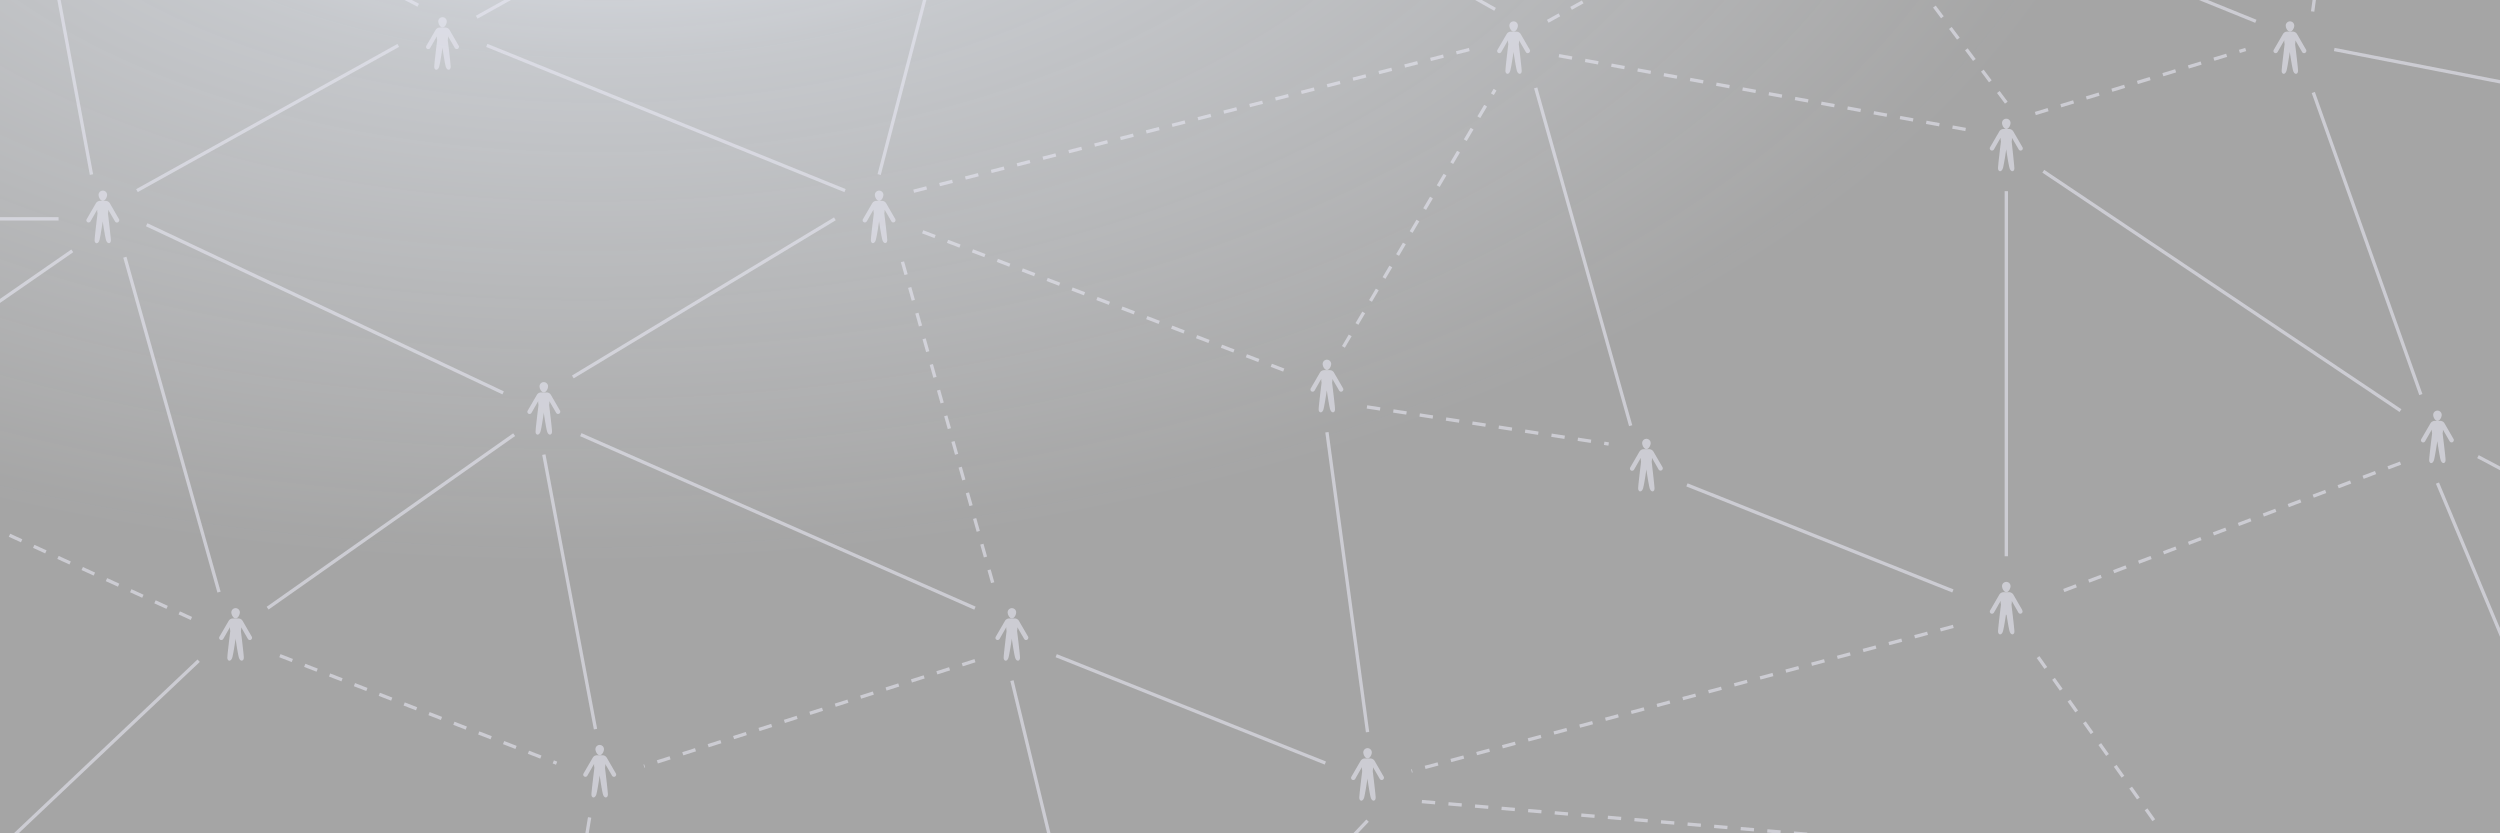 <svg id="Layer_1" data-name="Layer 1" xmlns="http://www.w3.org/2000/svg" xmlns:xlink="http://www.w3.org/1999/xlink" viewBox="0 0 1500 500"><rect x="0" y="0" width="1500" height="500" fill="#333333" stroke="none"/><defs><radialGradient id="radial-gradient" cx="1993.22" cy="2274.16" r="0.63" gradientTransform="matrix(-1453.22, -24.4, -117.83, 798.38, 3164929.8, -1767169.13)" gradientUnits="userSpaceOnUse"><stop offset="0" stop-color="#eaeffa"/><stop offset="0.4" stop-color="#f2f5fa" stop-opacity="0.77"/><stop offset="1" stop-color="#fafafa" stop-opacity="0.57"/></radialGradient><clipPath id="clip-path"><path id="Path_49" data-name="Path 49" d="M1503.84,502.89H-3.84V-2.89H1503.84Z" fill="none"/></clipPath></defs><path id="Path_49-2" data-name="Path 49" d="M1503.84,502.89H-3.84V-2.89H1503.84Z" fill="url(#radial-gradient)"/><g clip-path="url(#clip-path)"><g id="Group_41" data-name="Group 41" opacity="0.58"><line id="Line_1" data-name="Line 1" x1="820.54" y1="439.27" x2="796.17" y2="259.35" fill="none" stroke="#e9e9f4" stroke-miterlimit="10" stroke-width="2"/><line id="Line_2" data-name="Line 2" x1="633.72" y1="393.41" x2="795.21" y2="457.83" fill="none" stroke="#e9e9f4" stroke-miterlimit="10" stroke-width="2"/><line id="Line_3" data-name="Line 3" x1="74.92" y1="154.33" x2="131.41" y2="355.26" fill="none" stroke="#e9e9f4" stroke-miterlimit="10" stroke-width="2"/><line id="Line_4" data-name="Line 4" x1="301.89" y1="235.73" x2="88.02" y2="134.85" fill="none" stroke="#e9e9f4" stroke-miterlimit="10" stroke-width="2"/><line id="Line_5" data-name="Line 5" x1="357.3" y1="437.47" x2="326.3" y2="272.76" fill="none" stroke="#e9e9f4" stroke-miterlimit="10" stroke-width="2"/><line id="Line_6" data-name="Line 6" x1="353.77" y1="490.46" x2="325.18" y2="665.03" fill="none" stroke="#e9e9f4" stroke-miterlimit="10" stroke-width="2"/><line id="Line_7" data-name="Line 7" x1="348.48" y1="260.8" x2="584.98" y2="364.9" fill="none" stroke="#e9e9f4" stroke-miterlimit="10" stroke-width="2"/><line id="Line_8" data-name="Line 8" x1="343.7" y1="226.16" x2="500.94" y2="131.3" fill="none" stroke="#e9e9f4" stroke-miterlimit="10" stroke-width="2"/><line id="Line_9" data-name="Line 9" x1="507.03" y1="114.37" x2="292.08" y2="27.24" fill="none" stroke="#e9e9f4" stroke-miterlimit="10" stroke-width="2"/><line id="Line_10" data-name="Line 10" x1="82.17" y1="114.37" x2="238.96" y2="27.24" fill="none" stroke="#e9e9f4" stroke-miterlimit="10" stroke-width="2"/><line id="Line_11" data-name="Line 11" x1="1643.02" y1="76.94" x2="1400.54" y2="29.7" fill="none" stroke="#e9e9f4" stroke-miterlimit="10" stroke-width="2"/><line id="Line_13" data-name="Line 13" x1="1486.79" y1="273.99" x2="1642.96" y2="356.74" fill="none" stroke="#e9e9f4" stroke-miterlimit="10" stroke-width="2"/><line id="Line_14" data-name="Line 14" x1="1387.97" y1="55.49" x2="1452.51" y2="236.74" fill="none" stroke="#e9e9f4" stroke-miterlimit="10" stroke-width="2"/><g id="Group_2" data-name="Group 2"><g id="Group_1" data-name="Group 1"><path id="Path_1" data-name="Path 1" d="M607.16,371.07c1.15,0,2.25-1.6,2.49-3.09a2.55,2.55,0,1,0-5-1.07,2.42,2.42,0,0,0,0,1.07C604.91,369.47,606,371.07,607.16,371.07Z" fill="#e9e9f4"/><path id="Path_2" data-name="Path 2" d="M616.85,382l-5.46-9.44a2.92,2.92,0,0,0-2.54-1.47h-3.34a2.93,2.93,0,0,0-2.54,1.46l-5.52,9.5a1.31,1.31,0,0,0,.48,1.8l.1.05a1.39,1.39,0,0,0,1.75-.61l4-7v1.12l.17,1.23s-1.69,13.44-1.75,15.84,2.27,2.86,3-.32,1.83-10.59,1.88-11c.05.37,1.12,7.85,1.88,11s3.12,2.72,3.05.32-1.75-15.84-1.75-15.84l.17-1.23h0v-1.06l4.06,7a1.32,1.32,0,0,0,1.81.49,1.18,1.18,0,0,0,.32-.27A1.37,1.37,0,0,0,616.85,382Z" fill="#e9e9f4"/></g></g><g id="Group_4" data-name="Group 4"><g id="Group_3" data-name="Group 3"><path id="Path_3" data-name="Path 3" d="M796.16,222c1.15,0,2.25-1.6,2.49-3.08a2.55,2.55,0,1,0-5-1.08,2.46,2.46,0,0,0,0,1.08C793.91,220.44,795,222,796.16,222Z" fill="#e9e9f4"/><path id="Path_4" data-name="Path 4" d="M805.85,233l-5.46-9.44a2.92,2.92,0,0,0-2.54-1.47h-3.34a3,3,0,0,0-2.54,1.46l-5.52,9.5a1.31,1.31,0,0,0,.48,1.8l.1.06a1.39,1.39,0,0,0,1.75-.62l4-7v1.12l.17,1.23s-1.68,13.44-1.75,15.84,2.27,2.86,3-.32,1.83-10.59,1.88-11c.05.37,1.12,7.86,1.88,11s3.12,2.73,3.05.32-1.75-15.84-1.75-15.84l.17-1.23h0v-1.06l4.06,7a1.32,1.32,0,0,0,1.81.49,1.18,1.18,0,0,0,.32-.27A1.37,1.37,0,0,0,805.85,233Z" fill="#e9e9f4"/></g></g><g id="Group_6" data-name="Group 6"><g id="Group_5" data-name="Group 5"><path id="Path_5" data-name="Path 5" d="M527.49,120.55c1.15,0,2.25-1.6,2.49-3.09a2.55,2.55,0,0,0-5-1.07,2.75,2.75,0,0,0,0,1.07C525.23,119,526.33,120.55,527.49,120.55Z" fill="#e9e9f4"/><path id="Path_6" data-name="Path 6" d="M537.18,131.48,531.72,122a2.94,2.94,0,0,0-2.55-1.47h-3.33A2.94,2.94,0,0,0,523.3,122l-5.53,9.5a1.31,1.31,0,0,0,.49,1.8l.1.06a1.39,1.39,0,0,0,1.75-.62l4-7v1.12l.17,1.23s-1.68,13.44-1.75,15.85,2.27,2.85,3.05-.33,1.83-10.59,1.88-10.95c0,.36,1.12,7.85,1.88,10.95s3.12,2.73,3,.33-1.75-15.85-1.75-15.85l.17-1.23h0v-1.06l4.06,7a1.31,1.31,0,0,0,1.8.48,1.4,1.4,0,0,0,.33-.26A1.37,1.37,0,0,0,537.18,131.48Z" fill="#e9e9f4"/></g></g><g id="Group_8" data-name="Group 8"><g id="Group_7" data-name="Group 7"><path id="Path_7" data-name="Path 7" d="M141.37,371.07c1.15,0,2.25-1.6,2.49-3.09a2.55,2.55,0,1,0-5-1.07,2.42,2.42,0,0,0,0,1.07C139.12,369.47,140.21,371.07,141.37,371.07Z" fill="#e9e9f4"/><path id="Path_8" data-name="Path 8" d="M151.06,382l-5.46-9.44a2.92,2.92,0,0,0-2.54-1.47h-3.34a2.94,2.94,0,0,0-2.54,1.46l-5.52,9.5a1.31,1.31,0,0,0,.48,1.8l.11.05a1.38,1.38,0,0,0,1.74-.61l4-7v1.12l.18,1.23s-1.69,13.44-1.76,15.84,2.28,2.86,3.06-.32,1.82-10.59,1.88-11c.05.37,1.12,7.85,1.88,11s3.11,2.72,3.05.32-1.75-15.84-1.75-15.84l.17-1.23h0v-1.06l4.05,7a1.33,1.33,0,0,0,1.81.49,1.18,1.18,0,0,0,.32-.27A1.37,1.37,0,0,0,151.06,382Z" fill="#e9e9f4"/></g></g><g id="Group_12" data-name="Group 12"><g id="Group_11" data-name="Group 11"><path id="Path_11" data-name="Path 11" d="M326.29,235.45c1.15,0,2.25-1.6,2.49-3.08a2.55,2.55,0,1,0-5-1.08,2.46,2.46,0,0,0,0,1.08C324,233.85,325.13,235.45,326.29,235.45Z" fill="#e9e9f4"/><path id="Path_12" data-name="Path 12" d="M336,246.37l-5.46-9.44a2.92,2.92,0,0,0-2.54-1.47h-3.34a2.93,2.93,0,0,0-2.54,1.46l-5.52,9.5a1.31,1.31,0,0,0,.48,1.8l.1.06a1.39,1.39,0,0,0,1.75-.62l4-7v1.12l.17,1.23s-1.68,13.44-1.75,15.84,2.27,2.86,3.05-.32,1.83-10.59,1.88-11c0,.37,1.12,7.86,1.88,11s3.12,2.73,3.05.32S329.47,243,329.47,243l.17-1.23h0v-1.06l4.06,7a1.32,1.32,0,0,0,1.81.49,1.18,1.18,0,0,0,.32-.27A1.37,1.37,0,0,0,336,246.37Z" fill="#e9e9f4"/></g></g><g id="Group_14" data-name="Group 14"><g id="Group_13" data-name="Group 13"><path id="Path_13" data-name="Path 13" d="M359.83,453.15c1.15,0,2.25-1.6,2.49-3.08a2.55,2.55,0,0,0-5-1.08,2.46,2.46,0,0,0,0,1.08C357.58,451.55,358.67,453.15,359.83,453.15Z" fill="#e9e9f4"/><path id="Path_14" data-name="Path 14" d="M369.52,464.07l-5.46-9.44a2.92,2.92,0,0,0-2.54-1.47h-3.34a2.94,2.94,0,0,0-2.54,1.46l-5.52,9.5a1.31,1.31,0,0,0,.48,1.8l.11.05a1.37,1.37,0,0,0,1.74-.61l4-7v1.11l.18,1.24s-1.7,13.44-1.76,15.84,2.27,2.86,3.05-.32,1.83-10.6,1.88-11c.05.36,1.12,7.85,1.88,11s3.12,2.72,3.05.32S363,460.72,363,460.72l.18-1.24h0v-1.05l4.06,7a1.32,1.32,0,0,0,1.81.48,1.35,1.35,0,0,0,.32-.26A1.37,1.37,0,0,0,369.52,464.07Z" fill="#e9e9f4"/></g></g><g id="Group_16" data-name="Group 16"><g id="Group_15" data-name="Group 15"><path id="Path_15" data-name="Path 15" d="M265.52,16.5c1.15,0,2.25-1.61,2.49-3.09a2.55,2.55,0,0,0-5-1.08,2.8,2.8,0,0,0,0,1.08C263.26,14.9,264.36,16.5,265.52,16.5Z" fill="#e9e9f4"/><path id="Path_16" data-name="Path 16" d="M275.21,27.41,269.75,18a3,3,0,0,0-2.55-1.47h-3.33A2.91,2.91,0,0,0,261.33,18l-5.53,9.5a1.32,1.32,0,0,0,.48,1.8l.11.06a1.38,1.38,0,0,0,1.74-.62l4-7v1.11l.17,1.24s-1.68,13.44-1.75,15.84,2.27,2.86,3.05-.32,1.83-10.59,1.88-11c.05.37,1.12,7.85,1.88,11s3.12,2.72,3.05.32-1.75-15.84-1.75-15.84l.17-1.24h0V21.77l4.05,7a1.32,1.32,0,0,0,1.81.48,1.35,1.35,0,0,0,.33-.26A1.37,1.37,0,0,0,275.21,27.41Z" fill="#e9e9f4"/></g></g><g id="Group_18" data-name="Group 18"><g id="Group_17" data-name="Group 17"><path id="Path_17" data-name="Path 17" d="M61.7,120.55c1.16,0,2.26-1.6,2.5-3.09a2.55,2.55,0,0,0-5-1.07,2.42,2.42,0,0,0,0,1.07C59.44,119,60.54,120.55,61.7,120.55Z" fill="#e9e9f4"/><path id="Path_18" data-name="Path 18" d="M71.39,131.48,65.93,122a2.94,2.94,0,0,0-2.55-1.47H60.05A2.94,2.94,0,0,0,57.51,122L52,131.52a1.32,1.32,0,0,0,.48,1.8l.11.06a1.4,1.4,0,0,0,1.75-.62l4-7v1.12l.17,1.23S56.84,141.56,56.77,144s2.27,2.85,3-.33,1.83-10.59,1.88-10.95c0,.36,1.12,7.85,1.88,10.95s3.12,2.73,3,.33-1.75-15.85-1.75-15.85l.17-1.23h0v-1.06l4.06,7a1.31,1.31,0,0,0,1.8.48,1.64,1.64,0,0,0,.33-.26A1.37,1.37,0,0,0,71.39,131.48Z" fill="#e9e9f4"/></g></g><g id="Group_20" data-name="Group 20"><g id="Group_19" data-name="Group 19"><path id="Path_19" data-name="Path 19" d="M1462.47,252.55c1.16,0,2.26-1.61,2.5-3.09a2.55,2.55,0,1,0-5-1.07,2.42,2.42,0,0,0,0,1.07C1460.22,250.94,1461.32,252.55,1462.47,252.55Z" fill="#e9e9f4"/><path id="Path_20" data-name="Path 20" d="M1472.16,263.47,1466.7,254a2.92,2.92,0,0,0-2.54-1.47h-3.34a3,3,0,0,0-2.54,1.46l-5.52,9.5a1.31,1.31,0,0,0,.48,1.8l.1.06a1.39,1.39,0,0,0,1.75-.62l4-7v1.12l.18,1.23s-1.69,13.44-1.76,15.85,2.27,2.85,3-.33,1.83-10.59,1.88-10.95c.06.36,1.13,7.85,1.88,10.95s3.12,2.73,3.06.33-1.76-15.85-1.76-15.85l.18-1.23h0v-1.06l4.05,7a1.33,1.33,0,0,0,1.81.48,1.35,1.35,0,0,0,.32-.26A1.37,1.37,0,0,0,1472.16,263.47Z" fill="#e9e9f4"/></g></g><g id="Group_22" data-name="Group 22"><g id="Group_21" data-name="Group 21"><path id="Path_21" data-name="Path 21" d="M1302.15,506c1.16,0,2.26-1.6,2.5-3.09a2.55,2.55,0,0,0-5-1.07,2.42,2.42,0,0,0,0,1.07C1299.9,504.43,1301,506,1302.15,506Z" fill="#e9e9f4"/></g></g><g id="Group_22-2" data-name="Group 22"><g id="Group_21-2" data-name="Group 21"><path id="Path_21-2" data-name="Path 21" d="M1203.79,355.31c1.15,0,2.25-1.6,2.49-3.08a2.55,2.55,0,0,0-5-1.08,2.8,2.8,0,0,0,0,1.08C1201.53,353.71,1202.63,355.31,1203.79,355.31Z" fill="#e9e9f4"/><path id="Path_22" data-name="Path 22" d="M1213.47,366.23l-5.45-9.44a3,3,0,0,0-2.55-1.47h-3.33a2.94,2.94,0,0,0-2.55,1.46l-5.52,9.5a1.32,1.32,0,0,0,.48,1.8l.11.05a1.37,1.37,0,0,0,1.74-.62l4-7v1.11l.18,1.24s-1.68,13.44-1.75,15.84,2.27,2.86,3.05-.32,1.83-10.59,1.88-11c0,.37,1.12,7.85,1.88,11s3.11,2.72,3,.32-1.75-15.84-1.75-15.84l.17-1.24h0v-1.05l4,7a1.32,1.32,0,0,0,1.81.48,1.31,1.31,0,0,0,.44-1.86Z" fill="#e9e9f4"/></g></g><g id="Group_28" data-name="Group 28"><g id="Group_27" data-name="Group 27"><path id="Path_27" data-name="Path 27" d="M1374,19c1.16,0,2.26-1.6,2.5-3.08a2.55,2.55,0,0,0-5-1.08,2.8,2.8,0,0,0,0,1.08C1371.72,17.35,1372.82,19,1374,19Z" fill="#e9e9f4"/><path id="Path_28" data-name="Path 28" d="M1383.66,29.87l-5.45-9.44a3,3,0,0,0-2.55-1.47h-3.34a2.94,2.94,0,0,0-2.54,1.46l-5.52,9.5a1.31,1.31,0,0,0,.48,1.8l.11.05a1.37,1.37,0,0,0,1.74-.61l4-7v1.12l.18,1.23S1369.11,40,1369,42.36s2.28,2.86,3-.32,1.83-10.59,1.89-11c0,.37,1.12,7.86,1.88,11s3.11,2.73,3.05.32-1.75-15.84-1.75-15.84l.17-1.23h0V24.23l4.05,7a1.33,1.33,0,0,0,1.81.49,1.18,1.18,0,0,0,.32-.27A1.35,1.35,0,0,0,1383.66,29.87Z" fill="#e9e9f4"/></g></g><g id="Group_30" data-name="Group 30"><g id="Group_29" data-name="Group 29"><path id="Path_29" data-name="Path 29" d="M987.85,269.47c1.16,0,2.26-1.6,2.5-3.08a2.55,2.55,0,0,0-5-1.08,2.8,2.8,0,0,0,0,1.08C985.6,267.87,986.7,269.47,987.85,269.47Z" fill="#e9e9f4"/><path id="Path_30" data-name="Path 30" d="M997.54,280.39,992.09,271a3,3,0,0,0-2.55-1.47h-3.33a2.94,2.94,0,0,0-2.55,1.46l-5.52,9.5a1.31,1.31,0,0,0,.49,1.8l.1.05a1.36,1.36,0,0,0,1.74-.62l4-7v1.11l.18,1.24s-1.68,13.44-1.75,15.84,2.27,2.86,3.05-.32,1.83-10.59,1.88-11c0,.37,1.12,7.85,1.88,11s3.11,2.72,3,.32S991,277,991,277l.17-1.24h0v-1.05l4,7a1.32,1.32,0,0,0,1.81.48,1.14,1.14,0,0,0,.32-.26A1.35,1.35,0,0,0,997.54,280.39Z" fill="#e9e9f4"/></g></g><g id="Group_32" data-name="Group 32"><g id="Group_31" data-name="Group 31"><path id="Path_31" data-name="Path 31" d="M820.54,455.08c1.15,0,2.25-1.6,2.49-3.09a2.55,2.55,0,0,0-5-1.07,2.75,2.75,0,0,0,0,1.07C818.28,453.47,819.38,455.08,820.54,455.08Z" fill="#e9e9f4"/><path id="Path_32" data-name="Path 32" d="M830.22,466l-5.45-9.45a3,3,0,0,0-2.55-1.47h-3.33a3,3,0,0,0-2.54,1.46l-5.52,9.5a1.31,1.31,0,0,0,.48,1.8l.1.06a1.39,1.39,0,0,0,1.75-.62l4-7v1.12l.17,1.23s-1.68,13.44-1.75,15.85,2.27,2.85,3-.33,1.83-10.59,1.88-11c.05.36,1.12,7.85,1.88,11s3.12,2.73,3.05.33-1.75-15.85-1.75-15.85l.17-1.23h0v-1.06l4.06,7a1.32,1.32,0,0,0,1.81.49,1.18,1.18,0,0,0,.32-.27A1.34,1.34,0,0,0,830.22,466Z" fill="#e9e9f4"/></g></g><g id="Group_34" data-name="Group 34"><g id="Group_33" data-name="Group 33"><path id="Path_33" data-name="Path 33" d="M1203.78,77.41c1.15,0,2.25-1.61,2.49-3.09a2.55,2.55,0,0,0-5-1.07,2.75,2.75,0,0,0,0,1.07C1201.52,75.8,1202.62,77.41,1203.78,77.41Z" fill="#e9e9f4"/><path id="Path_34" data-name="Path 34" d="M1213.47,88.32,1208,78.88a3,3,0,0,0-2.55-1.47h-3.33a2.94,2.94,0,0,0-2.54,1.46l-5.53,9.5a1.31,1.31,0,0,0,.49,1.8l.1.06a1.39,1.39,0,0,0,1.75-.62l4-7v1.12l.17,1.23s-1.68,13.44-1.75,15.84,2.27,2.86,3.05-.32,1.83-10.59,1.88-11c0,.37,1.12,7.86,1.88,11s3.12,2.73,3,.32S1207,85,1207,85l.17-1.23h0V82.68l4.06,7a1.32,1.32,0,0,0,1.81.49,1.35,1.35,0,0,0,.32-.27A1.37,1.37,0,0,0,1213.47,88.32Z" fill="#e9e9f4"/></g></g><g id="Group_38" data-name="Group 38"><g id="Group_37" data-name="Group 37"><path id="Path_37" data-name="Path 37" d="M908.18,19c1.16,0,2.26-1.6,2.5-3.08a2.55,2.55,0,0,0-5-1.08,2.46,2.46,0,0,0,0,1.08C905.93,17.35,907,19,908.18,19Z" fill="#e9e9f4"/><path id="Path_38" data-name="Path 38" d="M917.88,29.87l-5.46-9.44A3,3,0,0,0,909.87,19h-3.33A2.91,2.91,0,0,0,904,20.42l-5.53,9.5a1.31,1.31,0,0,0,.49,1.8.31.31,0,0,0,.1.05,1.38,1.38,0,0,0,1.75-.61l4-7v1.12l.17,1.23S903.33,40,903.26,42.36s2.27,2.86,3-.32,1.83-10.59,1.88-11c0,.37,1.12,7.86,1.88,11s3.12,2.73,3,.32-1.75-15.84-1.75-15.84l.17-1.23h0V24.23l4.06,7a1.32,1.32,0,0,0,1.81.49,1.18,1.18,0,0,0,.32-.27A1.35,1.35,0,0,0,917.88,29.87Z" fill="#e9e9f4"/></g></g><line x1="1203.79" y1="333.75" x2="1203.79" y2="114.71" fill="none" stroke="#e9e9f4" stroke-miterlimit="10" stroke-width="2"/><line x1="1171.74" y1="354.57" x2="1012.17" y2="290.92" fill="none" stroke="#e9e9f4" stroke-miterlimit="10" stroke-width="2"/><polyline points="1203.77 367.35 1203.78 367.35 1203.79 367.36 1203.79 367.35" fill="none" stroke="#e9e9f4" stroke-miterlimit="10" stroke-width="2"/><line id="Line_15" data-name="Line 15" x1="921.41" y1="52.73" x2="978.39" y2="255.41" fill="none" stroke="#e9e9f4" stroke-miterlimit="10" stroke-width="2"/><line id="Line_16" data-name="Line 16" x1="1225.97" y1="102.75" x2="1440.29" y2="246.37" fill="none" stroke="#e9e9f4" stroke-miterlimit="10" stroke-width="2"/><line id="Line_17" data-name="Line 17" x1="1353.51" y1="12.78" x2="1138.56" y2="-74.35" fill="none" stroke="#e9e9f4" stroke-miterlimit="10" stroke-width="2"/><line id="Line_18" data-name="Line 18" x1="928.65" y1="12.78" x2="1085.45" y2="-74.35" fill="none" stroke="#e9e9f4" stroke-miterlimit="10" stroke-width="2" stroke-dasharray="8"/><line x1="1440.3" y1="277.88" x2="1231.45" y2="356.89" fill="none" stroke="#e9e9f4" stroke-miterlimit="10" stroke-width="2" stroke-dasharray="8"/><line x1="1171.97" y1="375.84" x2="846.9" y2="462.6" fill="none" stroke="#e9e9f4" stroke-miterlimit="10" stroke-width="2" stroke-dasharray="8"/><line id="Line_19" data-name="Line 19" x1="820.18" y1="244.15" x2="965.19" y2="266.39" fill="none" stroke="#e9e9f4" stroke-miterlimit="10" stroke-width="2" stroke-dasharray="8"/><line id="Line_20" data-name="Line 20" x1="-94.97" y1="246.37" x2="43.37" y2="150.5" fill="none" stroke="#e9e9f4" stroke-miterlimit="10" stroke-width="2"/><line id="Line_21" data-name="Line 21" x1="114.82" y1="371.07" x2="-88.88" y2="277.89" fill="none" stroke="#e9e9f4" stroke-miterlimit="10" stroke-width="2" stroke-dasharray="8"/><path id="Path_41" data-name="Path 41" d="M-129.33,240.67-212.9,131.3H35.15" fill="none" stroke="#e9e9f4" stroke-miterlimit="10" stroke-width="2"/><path id="Path_42" data-name="Path 42" d="M-115.43,289.85l34.75,295.68L119.19,396.41" fill="none" stroke="#e9e9f4" stroke-miterlimit="10" stroke-width="2"/><line id="Line_22" data-name="Line 22" x1="160.57" y1="364.9" x2="308.48" y2="260.8" fill="none" stroke="#e9e9f4" stroke-miterlimit="10" stroke-width="2"/><g id="Group_39" data-name="Group 39"><line id="Line_23" data-name="Line 23" x1="541.48" y1="157.07" x2="597.69" y2="357.01" fill="none" stroke="#e9e9f4" stroke-miterlimit="10" stroke-width="2" stroke-dasharray="8"/><line id="Line_24" data-name="Line 24" x1="770.24" y1="222.04" x2="552.97" y2="138.84" fill="none" stroke="#e9e9f4" stroke-miterlimit="10" stroke-width="2" stroke-dasharray="8"/><line id="Line_25" data-name="Line 25" x1="167.93" y1="393.41" x2="333.96" y2="457.91" fill="none" stroke="#e9e9f4" stroke-miterlimit="10" stroke-width="2" stroke-dasharray="8"/><line id="Line_26" data-name="Line 26" x1="584.98" y1="396.41" x2="386.39" y2="459.69" fill="none" stroke="#e9e9f4" stroke-miterlimit="10" stroke-width="2" stroke-dasharray="8"/><line id="Line_27" data-name="Line 27" x1="1179.37" y1="77.68" x2="934.75" y2="33.3" fill="none" stroke="#e9e9f4" stroke-miterlimit="10" stroke-width="2" stroke-dasharray="8"/><line id="Line_28" data-name="Line 28" x1="1221.19" y1="68.11" x2="1347.42" y2="29.7" fill="none" stroke="#e9e9f4" stroke-miterlimit="10" stroke-width="2" stroke-dasharray="8"/><line id="Line_29" data-name="Line 29" x1="806.05" y1="208.14" x2="897.03" y2="53.8" fill="none" stroke="#e9e9f4" stroke-miterlimit="10" stroke-width="2" stroke-dasharray="8"/></g><line id="Line_30" data-name="Line 30" x1="548.23" y1="114.71" x2="881.63" y2="29.7" fill="none" stroke="#e9e9f4" stroke-miterlimit="10" stroke-width="2" stroke-dasharray="8"/><path id="Path_43" data-name="Path 43" d="M527.49,104.74,597.27-163,286,10.32" fill="none" stroke="#e9e9f4" stroke-miterlimit="10" stroke-width="2"/><line id="Line_31" data-name="Line 31" x1="897.03" y1="5.6" x2="597.27" y2="-162.96" fill="none" stroke="#e9e9f4" stroke-miterlimit="10" stroke-width="2"/><path id="Path_44" data-name="Path 44" d="M250.94,3.15l-238-124L54.89,104.74" fill="none" stroke="#e9e9f4" stroke-miterlimit="10" stroke-width="2"/><line id="Line_32" data-name="Line 32" x1="-212.9" y1="131.3" x2="12.97" y2="-120.89" fill="none" stroke="#e9e9f4" stroke-miterlimit="10" stroke-width="2"/><path id="Path_45" data-name="Path 45" d="M820.54,492.38,666.61,654.55,607.17,408.38" fill="none" stroke="#e9e9f4" stroke-miterlimit="10" stroke-width="2"/><line id="Line_33" data-name="Line 33" x1="1203.78" y1="61.6" x2="1121.89" y2="-47.8" fill="none" stroke="#e9e9f4" stroke-miterlimit="10" stroke-width="2" stroke-dasharray="8"/><line id="Line_34" data-name="Line 34" x1="1275.6" y1="516.78" x2="846.9" y2="480.42" fill="none" stroke="#e9e9f4" stroke-miterlimit="10" stroke-width="2" stroke-dasharray="8"/><line x1="1292.27" y1="492.13" x2="1219.84" y2="390" fill="none" stroke="#e9e9f4" stroke-miterlimit="10" stroke-width="2" stroke-dasharray="8"/><line id="Line_36" data-name="Line 36" x1="1387.59" y1="6.9" x2="1400.54" y2="-88.19" fill="none" stroke="#e9e9f4" stroke-miterlimit="10" stroke-width="2" stroke-dasharray="8"/><path id="Path_46" data-name="Path 46" d="M1462.48,289.85,1586.2,585.53l73.39-192" fill="none" stroke="#e9e9f4" stroke-miterlimit="10" stroke-width="2"/></g></g></svg>